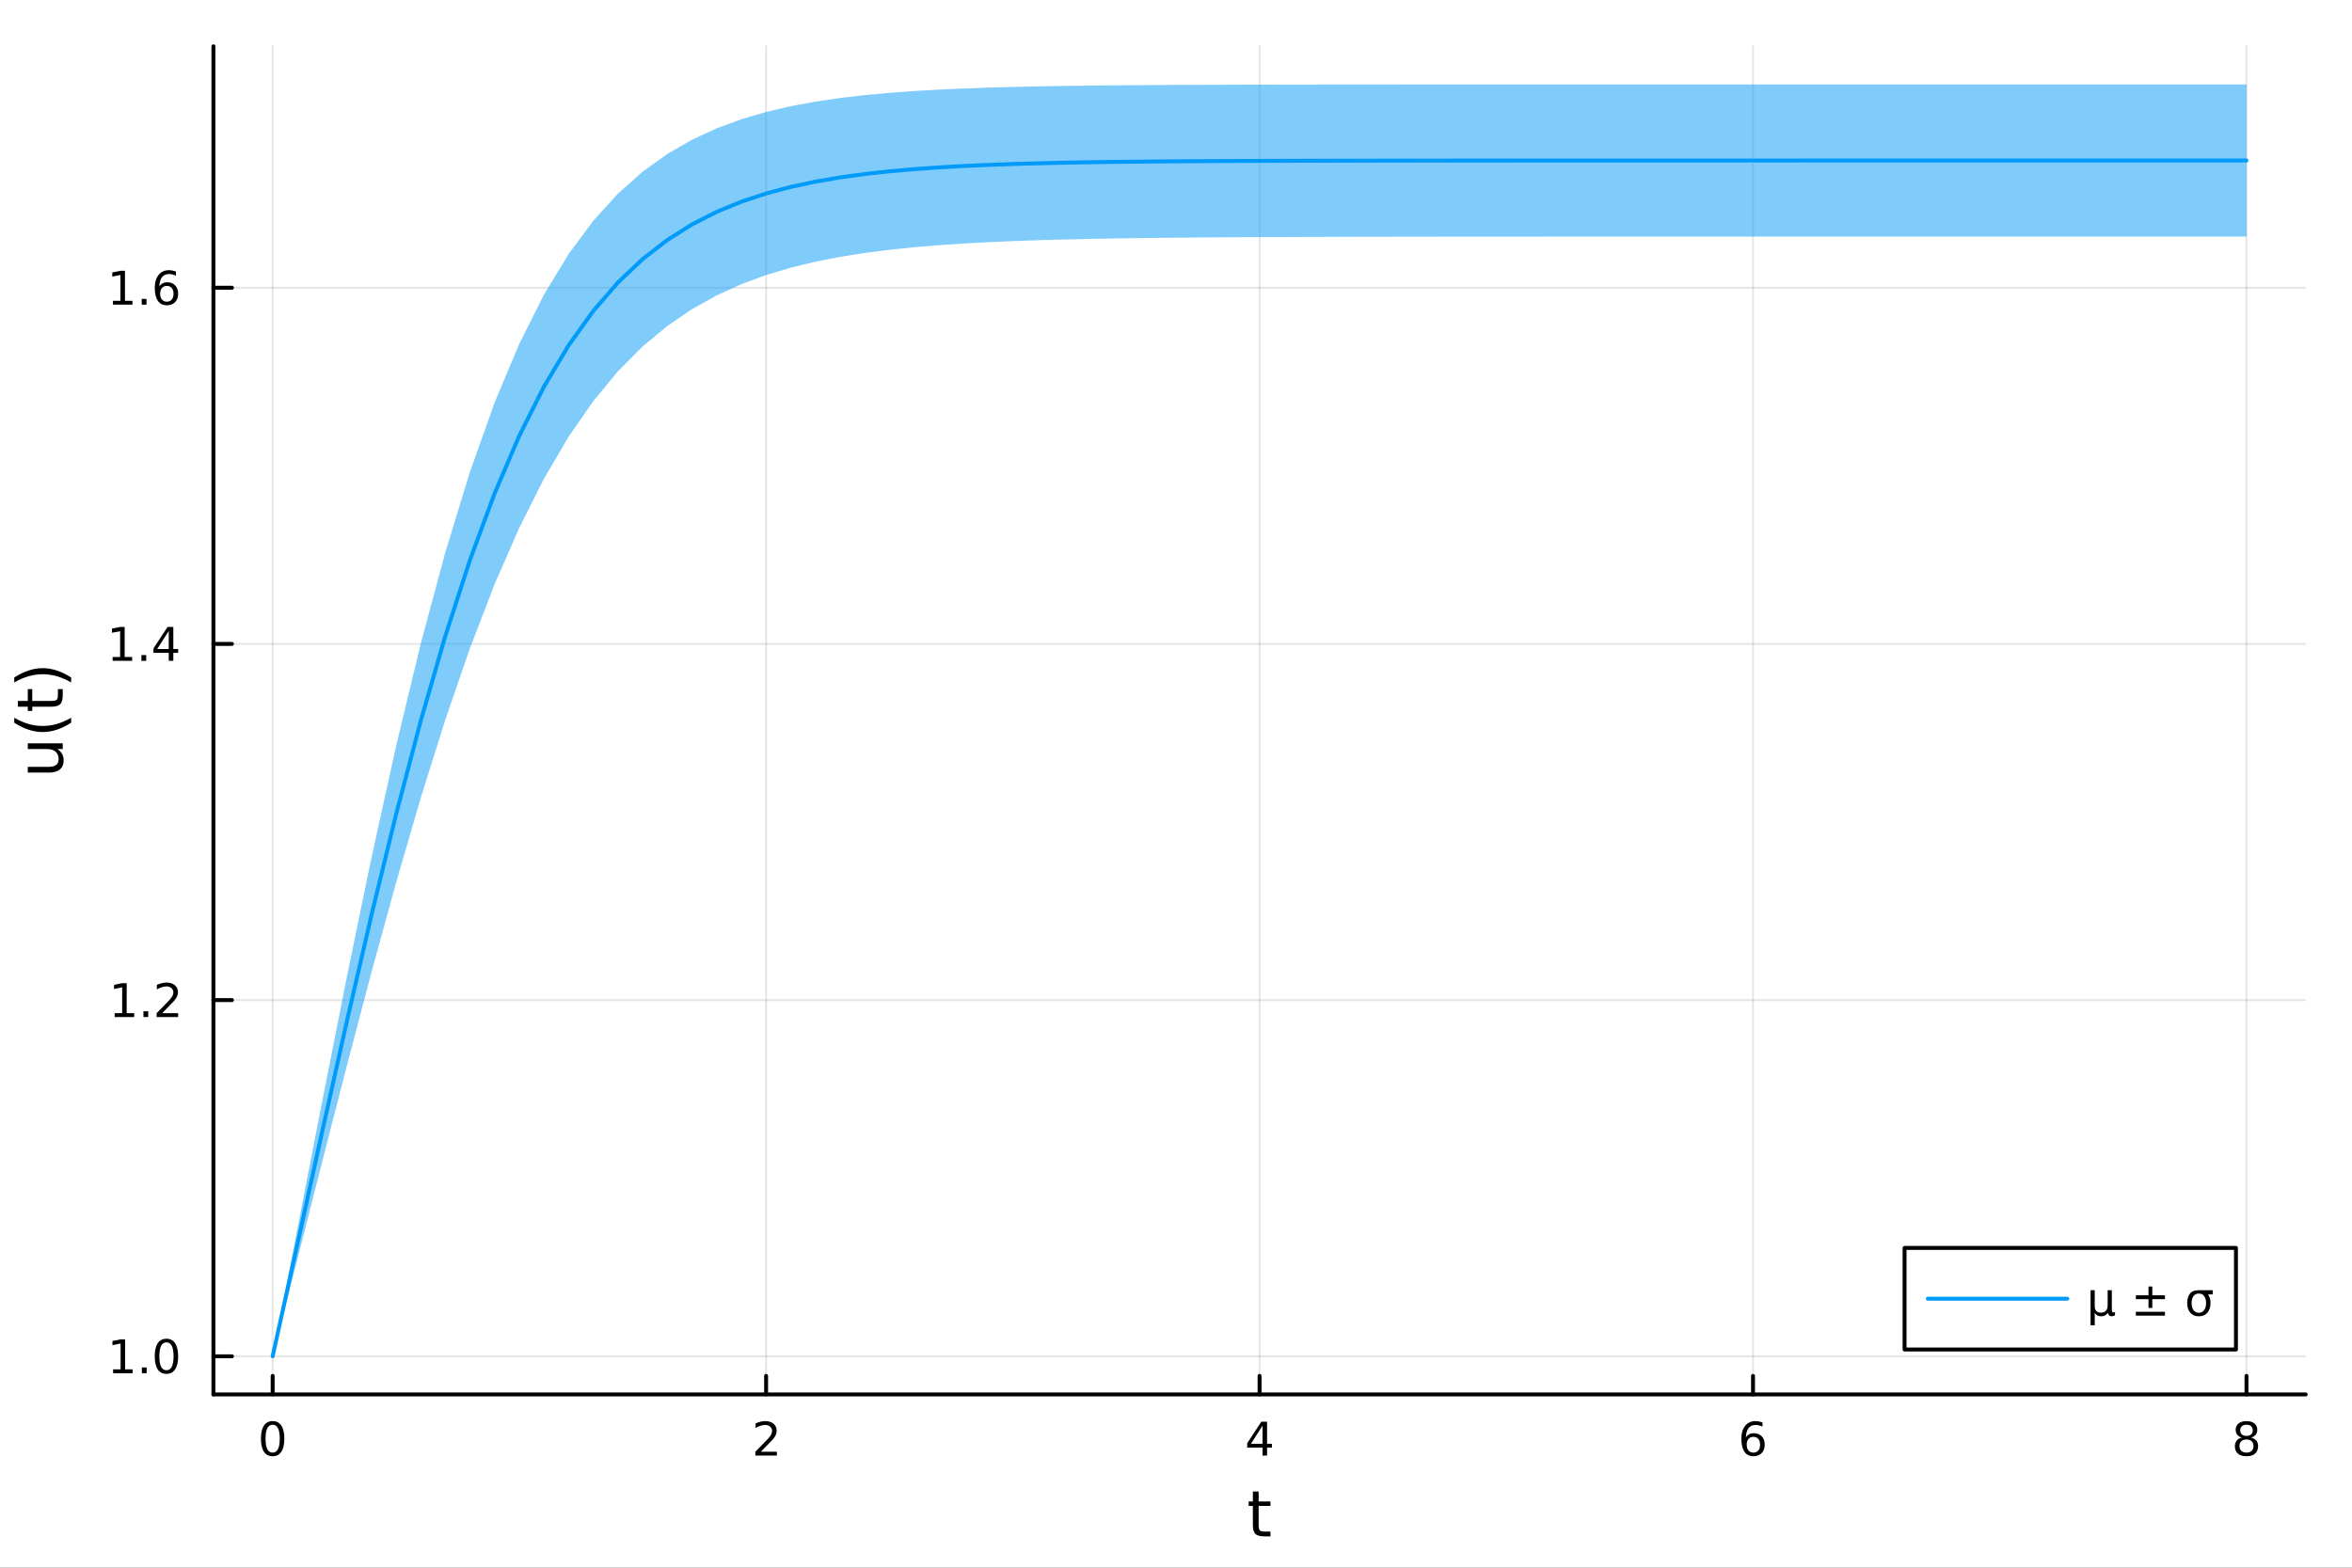 <?xml version="1.0" encoding="utf-8"?>
<svg xmlns="http://www.w3.org/2000/svg" xmlns:xlink="http://www.w3.org/1999/xlink" width="600" height="400" viewBox="0 0 2400 1600">
<rect x="0" y="0" width="2400" height="1600" fill="#333333" stroke="none"/>
<defs>
  <clipPath id="clip950">
    <rect x="0" y="0" width="2400" height="1600"/>
  </clipPath>
</defs>
<path clip-path="url(#clip950)" d="M0 1600 L2400 1600 L2400 0 L0 0  Z" fill="#ffffff" fill-rule="evenodd" fill-opacity="1"/>
<defs>
  <clipPath id="clip951">
    <rect x="480" y="0" width="1681" height="1600"/>
  </clipPath>
</defs>
<path clip-path="url(#clip950)" d="M217.783 1423.18 L2352.76 1423.18 L2352.76 47.244 L217.783 47.244  Z" fill="#ffffff" fill-rule="evenodd" fill-opacity="1"/>
<defs>
  <clipPath id="clip952">
    <rect x="217" y="47" width="2136" height="1377"/>
  </clipPath>
</defs>
<polyline clip-path="url(#clip952)" style="stroke:#000000; stroke-linecap:round; stroke-linejoin:round; stroke-width:2; stroke-opacity:0.1; fill:none" points="278.207,1423.18 278.207,47.244 "/>
<polyline clip-path="url(#clip952)" style="stroke:#000000; stroke-linecap:round; stroke-linejoin:round; stroke-width:2; stroke-opacity:0.1; fill:none" points="781.738,1423.18 781.738,47.244 "/>
<polyline clip-path="url(#clip952)" style="stroke:#000000; stroke-linecap:round; stroke-linejoin:round; stroke-width:2; stroke-opacity:0.1; fill:none" points="1285.27,1423.18 1285.27,47.244 "/>
<polyline clip-path="url(#clip952)" style="stroke:#000000; stroke-linecap:round; stroke-linejoin:round; stroke-width:2; stroke-opacity:0.1; fill:none" points="1788.8,1423.18 1788.8,47.244 "/>
<polyline clip-path="url(#clip952)" style="stroke:#000000; stroke-linecap:round; stroke-linejoin:round; stroke-width:2; stroke-opacity:0.1; fill:none" points="2292.33,1423.18 2292.33,47.244 "/>
<polyline clip-path="url(#clip950)" style="stroke:#000000; stroke-linecap:round; stroke-linejoin:round; stroke-width:4; stroke-opacity:1; fill:none" points="217.783,1423.18 2352.76,1423.18 "/>
<polyline clip-path="url(#clip950)" style="stroke:#000000; stroke-linecap:round; stroke-linejoin:round; stroke-width:4; stroke-opacity:1; fill:none" points="278.207,1423.18 278.207,1404.28 "/>
<polyline clip-path="url(#clip950)" style="stroke:#000000; stroke-linecap:round; stroke-linejoin:round; stroke-width:4; stroke-opacity:1; fill:none" points="781.738,1423.18 781.738,1404.28 "/>
<polyline clip-path="url(#clip950)" style="stroke:#000000; stroke-linecap:round; stroke-linejoin:round; stroke-width:4; stroke-opacity:1; fill:none" points="1285.27,1423.18 1285.27,1404.28 "/>
<polyline clip-path="url(#clip950)" style="stroke:#000000; stroke-linecap:round; stroke-linejoin:round; stroke-width:4; stroke-opacity:1; fill:none" points="1788.8,1423.18 1788.8,1404.28 "/>
<polyline clip-path="url(#clip950)" style="stroke:#000000; stroke-linecap:round; stroke-linejoin:round; stroke-width:4; stroke-opacity:1; fill:none" points="2292.33,1423.18 2292.33,1404.28 "/>
<path clip-path="url(#clip950)" d="M278.207 1454.1 Q274.596 1454.1 272.767 1457.66 Q270.961 1461.2 270.961 1468.33 Q270.961 1475.44 272.767 1479.01 Q274.596 1482.55 278.207 1482.55 Q281.841 1482.55 283.646 1479.01 Q285.475 1475.44 285.475 1468.33 Q285.475 1461.2 283.646 1457.66 Q281.841 1454.1 278.207 1454.1 M278.207 1450.39 Q284.017 1450.39 287.072 1455 Q290.151 1459.58 290.151 1468.33 Q290.151 1477.06 287.072 1481.67 Q284.017 1486.25 278.207 1486.25 Q272.397 1486.25 269.318 1481.67 Q266.262 1477.06 266.262 1468.33 Q266.262 1459.58 269.318 1455 Q272.397 1450.39 278.207 1450.39 Z" fill="#000000" fill-rule="nonzero" fill-opacity="1" /><path clip-path="url(#clip950)" d="M776.391 1481.64 L792.71 1481.64 L792.71 1485.58 L770.766 1485.58 L770.766 1481.64 Q773.428 1478.89 778.011 1474.26 Q782.618 1469.61 783.798 1468.27 Q786.044 1465.74 786.923 1464.01 Q787.826 1462.25 787.826 1460.56 Q787.826 1457.8 785.882 1456.07 Q783.96 1454.33 780.858 1454.33 Q778.659 1454.33 776.206 1455.09 Q773.775 1455.86 770.997 1457.41 L770.997 1452.69 Q773.821 1451.55 776.275 1450.97 Q778.729 1450.39 780.766 1450.39 Q786.136 1450.39 789.331 1453.08 Q792.525 1455.77 792.525 1460.26 Q792.525 1462.39 791.715 1464.31 Q790.928 1466.2 788.821 1468.8 Q788.243 1469.47 785.141 1472.69 Q782.039 1475.88 776.391 1481.64 Z" fill="#000000" fill-rule="nonzero" fill-opacity="1" /><path clip-path="url(#clip950)" d="M1288.28 1455.09 L1276.47 1473.54 L1288.28 1473.54 L1288.28 1455.09 M1287.05 1451.02 L1292.93 1451.02 L1292.93 1473.54 L1297.86 1473.54 L1297.86 1477.43 L1292.93 1477.43 L1292.93 1485.58 L1288.28 1485.58 L1288.28 1477.43 L1272.68 1477.43 L1272.68 1472.92 L1287.05 1451.02 Z" fill="#000000" fill-rule="nonzero" fill-opacity="1" /><path clip-path="url(#clip950)" d="M1789.21 1466.44 Q1786.06 1466.44 1784.21 1468.59 Q1782.38 1470.74 1782.38 1474.49 Q1782.38 1478.22 1784.21 1480.39 Q1786.06 1482.55 1789.21 1482.55 Q1792.35 1482.55 1794.18 1480.39 Q1796.03 1478.22 1796.03 1474.49 Q1796.03 1470.74 1794.18 1468.59 Q1792.35 1466.44 1789.21 1466.44 M1798.49 1451.78 L1798.49 1456.04 Q1796.73 1455.21 1794.92 1454.77 Q1793.14 1454.33 1791.38 1454.33 Q1786.75 1454.33 1784.3 1457.45 Q1781.87 1460.58 1781.52 1466.9 Q1782.89 1464.89 1784.95 1463.82 Q1787.01 1462.73 1789.48 1462.73 Q1794.69 1462.73 1797.7 1465.9 Q1800.73 1469.05 1800.73 1474.49 Q1800.73 1479.82 1797.59 1483.03 Q1794.44 1486.25 1789.21 1486.25 Q1783.21 1486.25 1780.04 1481.67 Q1776.87 1477.06 1776.87 1468.33 Q1776.87 1460.14 1780.76 1455.28 Q1784.65 1450.39 1791.2 1450.39 Q1792.96 1450.39 1794.74 1450.74 Q1796.54 1451.09 1798.49 1451.78 Z" fill="#000000" fill-rule="nonzero" fill-opacity="1" /><path clip-path="url(#clip950)" d="M2292.33 1469.17 Q2289 1469.17 2287.08 1470.95 Q2285.18 1472.73 2285.18 1475.86 Q2285.18 1478.98 2287.08 1480.77 Q2289 1482.55 2292.33 1482.55 Q2295.67 1482.55 2297.59 1480.77 Q2299.51 1478.96 2299.51 1475.86 Q2299.51 1472.73 2297.59 1470.95 Q2295.69 1469.17 2292.33 1469.17 M2287.66 1467.18 Q2284.65 1466.44 2282.96 1464.38 Q2281.29 1462.32 2281.29 1459.35 Q2281.29 1455.21 2284.23 1452.8 Q2287.19 1450.39 2292.33 1450.39 Q2297.49 1450.39 2300.43 1452.8 Q2303.37 1455.21 2303.37 1459.35 Q2303.37 1462.32 2301.68 1464.38 Q2300.02 1466.44 2297.03 1467.18 Q2300.41 1467.96 2302.29 1470.26 Q2304.18 1472.55 2304.18 1475.86 Q2304.18 1480.88 2301.11 1483.57 Q2298.05 1486.25 2292.33 1486.25 Q2286.61 1486.25 2283.54 1483.57 Q2280.48 1480.88 2280.48 1475.86 Q2280.48 1472.55 2282.38 1470.26 Q2284.28 1467.96 2287.66 1467.18 M2285.94 1459.79 Q2285.94 1462.48 2287.61 1463.98 Q2289.3 1465.49 2292.33 1465.49 Q2295.34 1465.49 2297.03 1463.98 Q2298.74 1462.48 2298.74 1459.79 Q2298.74 1457.11 2297.03 1455.6 Q2295.34 1454.1 2292.33 1454.1 Q2289.3 1454.1 2287.61 1455.6 Q2285.94 1457.11 2285.94 1459.79 Z" fill="#000000" fill-rule="nonzero" fill-opacity="1" /><path clip-path="url(#clip950)" d="M1284.33 1522.27 L1284.33 1532.4 L1296.39 1532.4 L1296.39 1536.95 L1284.33 1536.95 L1284.33 1556.3 Q1284.33 1560.66 1285.51 1561.9 Q1286.72 1563.14 1290.38 1563.14 L1296.39 1563.14 L1296.39 1568.04 L1290.38 1568.04 Q1283.6 1568.04 1281.02 1565.53 Q1278.44 1562.98 1278.44 1556.3 L1278.44 1536.95 L1274.15 1536.95 L1274.15 1532.4 L1278.44 1532.4 L1278.44 1522.27 L1284.33 1522.27 Z" fill="#000000" fill-rule="nonzero" fill-opacity="1" /><polyline clip-path="url(#clip952)" style="stroke:#000000; stroke-linecap:round; stroke-linejoin:round; stroke-width:2; stroke-opacity:0.1; fill:none" points="217.783,1384.24 2352.76,1384.24 "/>
<polyline clip-path="url(#clip952)" style="stroke:#000000; stroke-linecap:round; stroke-linejoin:round; stroke-width:2; stroke-opacity:0.1; fill:none" points="217.783,1020.71 2352.76,1020.71 "/>
<polyline clip-path="url(#clip952)" style="stroke:#000000; stroke-linecap:round; stroke-linejoin:round; stroke-width:2; stroke-opacity:0.1; fill:none" points="217.783,657.18 2352.76,657.18 "/>
<polyline clip-path="url(#clip952)" style="stroke:#000000; stroke-linecap:round; stroke-linejoin:round; stroke-width:2; stroke-opacity:0.1; fill:none" points="217.783,293.651 2352.76,293.651 "/>
<polyline clip-path="url(#clip950)" style="stroke:#000000; stroke-linecap:round; stroke-linejoin:round; stroke-width:4; stroke-opacity:1; fill:none" points="217.783,1423.18 217.783,47.244 "/>
<polyline clip-path="url(#clip950)" style="stroke:#000000; stroke-linecap:round; stroke-linejoin:round; stroke-width:4; stroke-opacity:1; fill:none" points="217.783,1384.24 236.681,1384.24 "/>
<polyline clip-path="url(#clip950)" style="stroke:#000000; stroke-linecap:round; stroke-linejoin:round; stroke-width:4; stroke-opacity:1; fill:none" points="217.783,1020.71 236.681,1020.71 "/>
<polyline clip-path="url(#clip950)" style="stroke:#000000; stroke-linecap:round; stroke-linejoin:round; stroke-width:4; stroke-opacity:1; fill:none" points="217.783,657.18 236.681,657.18 "/>
<polyline clip-path="url(#clip950)" style="stroke:#000000; stroke-linecap:round; stroke-linejoin:round; stroke-width:4; stroke-opacity:1; fill:none" points="217.783,293.651 236.681,293.651 "/>
<path clip-path="url(#clip950)" d="M115.418 1397.58 L123.056 1397.58 L123.056 1371.22 L114.746 1372.88 L114.746 1368.62 L123.01 1366.96 L127.686 1366.96 L127.686 1397.58 L135.325 1397.58 L135.325 1401.52 L115.418 1401.52 L115.418 1397.58 Z" fill="#000000" fill-rule="nonzero" fill-opacity="1" /><path clip-path="url(#clip950)" d="M144.769 1395.64 L149.653 1395.64 L149.653 1401.52 L144.769 1401.52 L144.769 1395.64 Z" fill="#000000" fill-rule="nonzero" fill-opacity="1" /><path clip-path="url(#clip950)" d="M169.839 1370.04 Q166.227 1370.04 164.399 1373.6 Q162.593 1377.14 162.593 1384.27 Q162.593 1391.38 164.399 1394.94 Q166.227 1398.49 169.839 1398.49 Q173.473 1398.49 175.278 1394.94 Q177.107 1391.38 177.107 1384.27 Q177.107 1377.14 175.278 1373.6 Q173.473 1370.04 169.839 1370.04 M169.839 1366.33 Q175.649 1366.33 178.704 1370.94 Q181.783 1375.52 181.783 1384.27 Q181.783 1393 178.704 1397.61 Q175.649 1402.19 169.839 1402.19 Q164.028 1402.19 160.95 1397.61 Q157.894 1393 157.894 1384.27 Q157.894 1375.52 160.95 1370.94 Q164.028 1366.33 169.839 1366.33 Z" fill="#000000" fill-rule="nonzero" fill-opacity="1" /><path clip-path="url(#clip950)" d="M117.015 1034.05 L124.654 1034.05 L124.654 1007.69 L116.343 1009.36 L116.343 1005.1 L124.607 1003.43 L129.283 1003.43 L129.283 1034.05 L136.922 1034.05 L136.922 1037.99 L117.015 1037.99 L117.015 1034.05 Z" fill="#000000" fill-rule="nonzero" fill-opacity="1" /><path clip-path="url(#clip950)" d="M146.366 1032.11 L151.251 1032.11 L151.251 1037.99 L146.366 1037.99 L146.366 1032.11 Z" fill="#000000" fill-rule="nonzero" fill-opacity="1" /><path clip-path="url(#clip950)" d="M165.464 1034.05 L181.783 1034.05 L181.783 1037.99 L159.839 1037.99 L159.839 1034.05 Q162.501 1031.3 167.084 1026.67 Q171.69 1022.02 172.871 1020.67 Q175.116 1018.15 175.996 1016.42 Q176.899 1014.66 176.899 1012.97 Q176.899 1010.21 174.954 1008.48 Q173.033 1006.74 169.931 1006.74 Q167.732 1006.74 165.278 1007.5 Q162.848 1008.27 160.07 1009.82 L160.07 1005.1 Q162.894 1003.96 165.348 1003.38 Q167.802 1002.8 169.839 1002.8 Q175.209 1002.8 178.403 1005.49 Q181.598 1008.17 181.598 1012.67 Q181.598 1014.79 180.788 1016.72 Q180.001 1018.61 177.894 1021.21 Q177.315 1021.88 174.214 1025.1 Q171.112 1028.29 165.464 1034.05 Z" fill="#000000" fill-rule="nonzero" fill-opacity="1" /><path clip-path="url(#clip950)" d="M114.931 670.525 L122.57 670.525 L122.57 644.159 L114.26 645.826 L114.26 641.567 L122.524 639.9 L127.2 639.9 L127.2 670.525 L134.839 670.525 L134.839 674.46 L114.931 674.46 L114.931 670.525 Z" fill="#000000" fill-rule="nonzero" fill-opacity="1" /><path clip-path="url(#clip950)" d="M144.283 668.58 L149.167 668.58 L149.167 674.46 L144.283 674.46 L144.283 668.58 Z" fill="#000000" fill-rule="nonzero" fill-opacity="1" /><path clip-path="url(#clip950)" d="M172.2 643.974 L160.394 662.423 L172.2 662.423 L172.2 643.974 M170.973 639.9 L176.852 639.9 L176.852 662.423 L181.783 662.423 L181.783 666.312 L176.852 666.312 L176.852 674.46 L172.2 674.46 L172.2 666.312 L156.598 666.312 L156.598 661.798 L170.973 639.9 Z" fill="#000000" fill-rule="nonzero" fill-opacity="1" /><path clip-path="url(#clip950)" d="M115.256 306.996 L122.894 306.996 L122.894 280.63 L114.584 282.297 L114.584 278.038 L122.848 276.371 L127.524 276.371 L127.524 306.996 L135.163 306.996 L135.163 310.931 L115.256 310.931 L115.256 306.996 Z" fill="#000000" fill-rule="nonzero" fill-opacity="1" /><path clip-path="url(#clip950)" d="M144.607 305.051 L149.491 305.051 L149.491 310.931 L144.607 310.931 L144.607 305.051 Z" fill="#000000" fill-rule="nonzero" fill-opacity="1" /><path clip-path="url(#clip950)" d="M170.255 291.788 Q167.107 291.788 165.255 293.94 Q163.427 296.093 163.427 299.843 Q163.427 303.57 165.255 305.746 Q167.107 307.899 170.255 307.899 Q173.403 307.899 175.232 305.746 Q177.084 303.57 177.084 299.843 Q177.084 296.093 175.232 293.94 Q173.403 291.788 170.255 291.788 M179.538 277.135 L179.538 281.394 Q177.778 280.561 175.973 280.121 Q174.19 279.681 172.431 279.681 Q167.802 279.681 165.348 282.806 Q162.917 285.931 162.57 292.25 Q163.936 290.237 165.996 289.172 Q168.056 288.084 170.533 288.084 Q175.741 288.084 178.751 291.255 Q181.783 294.403 181.783 299.843 Q181.783 305.167 178.635 308.385 Q175.487 311.602 170.255 311.602 Q164.26 311.602 161.089 307.019 Q157.917 302.412 157.917 293.686 Q157.917 285.491 161.806 280.63 Q165.695 275.746 172.246 275.746 Q174.005 275.746 175.788 276.093 Q177.593 276.44 179.538 277.135 Z" fill="#000000" fill-rule="nonzero" fill-opacity="1" /><path clip-path="url(#clip950)" d="M49.936 788.509 L28.356 788.509 L28.356 782.652 L49.713 782.652 Q54.774 782.652 57.32 780.679 Q59.835 778.706 59.835 774.759 Q59.835 770.016 56.811 767.279 Q53.787 764.51 48.567 764.51 L28.356 764.51 L28.356 758.654 L64.004 758.654 L64.004 764.51 L58.53 764.51 Q61.776 766.643 63.368 769.475 Q64.927 772.276 64.927 776 Q64.927 782.143 61.108 785.326 Q57.288 788.509 49.936 788.509 M27.497 773.772 L27.497 773.772 Z" fill="#000000" fill-rule="nonzero" fill-opacity="1" /><path clip-path="url(#clip950)" d="M14.543 732.522 Q21.863 736.787 29.025 738.856 Q36.186 740.925 43.538 740.925 Q50.891 740.925 58.116 738.856 Q65.309 736.756 72.598 732.522 L72.598 737.615 Q65.118 742.389 57.893 744.776 Q50.668 747.132 43.538 747.132 Q36.441 747.132 29.247 744.776 Q22.054 742.421 14.543 737.615 L14.543 732.522 Z" fill="#000000" fill-rule="nonzero" fill-opacity="1" /><path clip-path="url(#clip950)" d="M18.235 715.367 L28.356 715.367 L28.356 703.304 L32.908 703.304 L32.908 715.367 L52.259 715.367 Q56.62 715.367 57.861 714.189 Q59.103 712.98 59.103 709.319 L59.103 703.304 L64.004 703.304 L64.004 709.319 Q64.004 716.099 61.49 718.677 Q58.943 721.255 52.259 721.255 L32.908 721.255 L32.908 725.552 L28.356 725.552 L28.356 721.255 L18.235 721.255 L18.235 715.367 Z" fill="#000000" fill-rule="nonzero" fill-opacity="1" /><path clip-path="url(#clip950)" d="M14.543 696.524 L14.543 691.432 Q22.054 686.658 29.247 684.302 Q36.441 681.915 43.538 681.915 Q50.668 681.915 57.893 684.302 Q65.118 686.658 72.598 691.432 L72.598 696.524 Q65.309 692.291 58.116 690.222 Q50.891 688.122 43.538 688.122 Q36.186 688.122 29.025 690.222 Q21.863 692.291 14.543 696.524 Z" fill="#000000" fill-rule="nonzero" fill-opacity="1" /><path clip-path="url(#clip952)" d="M278.207 1384.24 L303.383 1285.61 L328.56 1186.57 L353.736 1088.5 L378.913 992.856 L404.09 901.103 L429.266 814.575 L454.443 734.393 L479.619 661.38 L504.796 596.012 L529.972 538.416 L555.149 488.41 L580.326 445.562 L605.502 409.269 L630.679 378.834 L655.855 353.524 L681.032 332.621 L706.208 315.456 L731.385 301.423 L756.561 289.991 L781.738 280.702 L806.915 273.171 L832.091 267.073 L857.268 262.142 L882.444 258.156 L907.621 254.937 L932.797 252.338 L957.974 250.239 L983.151 248.545 L1008.33 247.178 L1033.5 246.074 L1058.68 245.184 L1083.86 244.465 L1109.03 243.884 L1134.21 243.416 L1159.39 243.038 L1184.56 242.733 L1209.74 242.486 L1234.92 242.288 L1260.09 242.127 L1285.27 241.998 L1310.45 241.893 L1335.62 241.809 L1360.8 241.741 L1385.98 241.686 L1411.15 241.642 L1436.33 241.606 L1461.51 241.578 L1486.68 241.554 L1511.86 241.536 L1537.04 241.521 L1562.21 241.508 L1587.39 241.499 L1612.56 241.491 L1637.74 241.484 L1662.92 241.479 L1688.09 241.475 L1713.27 241.472 L1738.45 241.469 L1763.62 241.467 L1788.8 241.465 L1813.98 241.464 L1839.15 241.463 L1864.33 241.462 L1889.51 241.461 L1914.68 241.46 L1939.86 241.46 L1965.04 241.46 L1990.21 241.459 L2015.39 241.459 L2040.57 241.459 L2065.74 241.459 L2090.92 241.459 L2116.1 241.458 L2141.27 241.458 L2166.45 241.458 L2191.63 241.458 L2216.8 241.458 L2241.98 241.458 L2267.16 241.458 L2292.33 241.458 L2292.33 86.186 L2267.16 86.186 L2241.98 86.186 L2216.8 86.186 L2191.63 86.186 L2166.45 86.186 L2141.27 86.186 L2116.1 86.186 L2090.92 86.186 L2065.74 86.186 L2040.57 86.186 L2015.39 86.186 L1990.21 86.186 L1965.04 86.186 L1939.86 86.186 L1914.68 86.186 L1889.51 86.186 L1864.33 86.186 L1839.15 86.186 L1813.98 86.186 L1788.8 86.187 L1763.62 86.187 L1738.45 86.188 L1713.27 86.188 L1688.09 86.189 L1662.92 86.19 L1637.74 86.191 L1612.56 86.193 L1587.39 86.195 L1562.21 86.198 L1537.04 86.202 L1511.86 86.207 L1486.68 86.213 L1461.51 86.221 L1436.33 86.231 L1411.15 86.245 L1385.98 86.262 L1360.8 86.284 L1335.62 86.313 L1310.45 86.349 L1285.27 86.397 L1260.09 86.457 L1234.92 86.535 L1209.74 86.634 L1184.56 86.762 L1159.39 86.925 L1134.21 87.133 L1109.03 87.4 L1083.86 87.74 L1058.68 88.174 L1033.5 88.727 L1008.33 89.431 L983.151 90.327 L957.974 91.466 L932.797 92.911 L907.621 94.744 L882.444 97.065 L857.268 100.001 L832.091 103.709 L806.915 108.385 L781.738 114.272 L756.561 121.671 L731.385 130.951 L706.208 142.567 L681.032 157.068 L655.855 175.119 L630.679 197.511 L605.502 225.167 L580.326 259.139 L555.149 300.581 L529.972 350.695 L504.796 410.639 L479.619 481.385 L454.443 563.552 L429.266 657.233 L404.09 761.846 L378.913 876.085 L353.736 997.978 L328.56 1125.07 L303.383 1254.7 L278.207 1384.24  Z" fill="#009af9" fill-rule="evenodd" fill-opacity="0.5"/>
<polyline clip-path="url(#clip952)" style="stroke:#009af9; stroke-linecap:round; stroke-linejoin:round; stroke-width:4; stroke-opacity:1; fill:none" points="278.207,1384.24 303.383,1270.16 328.56,1155.82 353.736,1043.24 378.913,934.471 404.09,831.475 429.266,735.904 454.443,648.973 479.619,571.382 504.796,503.325 529.972,444.556 555.149,394.495 580.326,352.35 605.502,317.218 630.679,288.173 655.855,264.321 681.032,244.845 706.208,229.011 731.385,216.187 756.561,205.831 781.738,197.487 806.915,190.778 832.091,185.391 857.268,181.071 882.444,177.611 907.621,174.84 932.797,172.624 957.974,170.852 983.151,169.436 1008.33,168.305 1033.5,167.401 1058.68,166.679 1083.86,166.102 1109.03,165.642 1134.21,165.275 1159.39,164.981 1184.56,164.747 1209.74,164.56 1234.92,164.411 1260.09,164.292 1285.27,164.197 1310.45,164.121 1335.62,164.061 1360.8,164.013 1385.98,163.974 1411.15,163.943 1436.33,163.919 1461.51,163.899 1486.68,163.884 1511.86,163.871 1537.04,163.861 1562.21,163.853 1587.39,163.847 1612.56,163.842 1637.74,163.838 1662.92,163.835 1688.09,163.832 1713.27,163.83 1738.45,163.828 1763.62,163.827 1788.8,163.826 1813.98,163.825 1839.15,163.824 1864.33,163.824 1889.51,163.823 1914.68,163.823 1939.86,163.823 1965.04,163.823 1990.21,163.823 2015.39,163.822 2040.57,163.822 2065.74,163.822 2090.92,163.822 2116.1,163.822 2141.27,163.822 2166.45,163.822 2191.63,163.822 2216.8,163.822 2241.98,163.822 2267.16,163.822 2292.33,163.822 "/>
<path clip-path="url(#clip950)" d="M1943.44 1377.32 L2281.59 1377.32 L2281.59 1273.64 L1943.44 1273.64  Z" fill="#ffffff" fill-rule="evenodd" fill-opacity="1"/>
<polyline clip-path="url(#clip950)" style="stroke:#000000; stroke-linecap:round; stroke-linejoin:round; stroke-width:4; stroke-opacity:1; fill:none" points="1943.44,1377.32 2281.59,1377.32 2281.59,1273.64 1943.44,1273.64 1943.44,1377.32 "/>
<polyline clip-path="url(#clip950)" style="stroke:#009af9; stroke-linecap:round; stroke-linejoin:round; stroke-width:4; stroke-opacity:1; fill:none" points="1967.16,1325.48 2109.49,1325.48 "/>
<path clip-path="url(#clip950)" d="M2133.22 1352.62 L2133.22 1316.83 L2137.48 1316.83 L2137.48 1332.94 Q2137.48 1336.3 2139.07 1338.01 Q2140.67 1339.72 2143.79 1339.72 Q2147.22 1339.72 2148.93 1337.78 Q2150.67 1335.83 2150.67 1331.95 L2150.67 1316.83 L2154.93 1316.83 L2154.93 1336.78 Q2154.93 1338.17 2155.32 1338.84 Q2155.74 1339.49 2156.6 1339.49 Q2156.8 1339.49 2157.17 1339.38 Q2157.54 1339.24 2158.19 1338.96 L2158.19 1342.38 Q2157.24 1342.92 2156.39 1343.17 Q2155.55 1343.43 2154.74 1343.43 Q2153.15 1343.43 2152.2 1342.52 Q2151.25 1341.62 2150.9 1339.77 Q2149.74 1341.6 2148.05 1342.52 Q2146.39 1343.43 2144.12 1343.43 Q2141.76 1343.43 2140.09 1342.52 Q2138.45 1341.62 2137.48 1339.82 L2137.48 1352.62 L2133.22 1352.62 Z" fill="#000000" fill-rule="nonzero" fill-opacity="1" /><path clip-path="url(#clip950)" d="M2196.23 1313.03 L2196.23 1321.99 L2209.12 1321.99 L2209.12 1325.93 L2196.23 1325.93 L2196.23 1334.88 L2192.34 1334.88 L2192.34 1325.93 L2179.44 1325.93 L2179.44 1321.99 L2192.34 1321.99 L2192.34 1313.03 L2196.23 1313.03 M2179.44 1338.82 L2209.12 1338.82 L2209.12 1342.76 L2179.44 1342.76 L2179.44 1338.82 Z" fill="#000000" fill-rule="nonzero" fill-opacity="1" /><path clip-path="url(#clip950)" d="M2243.72 1320.21 Q2240.21 1320.21 2238.31 1322.76 Q2236.32 1325.42 2236.32 1329.82 Q2236.32 1334.47 2238.28 1337.15 Q2240.28 1339.82 2243.72 1339.82 Q2247.13 1339.82 2249.12 1337.13 Q2251.11 1334.45 2251.11 1329.82 Q2251.11 1325.58 2249.12 1322.76 Q2247.29 1320.21 2243.72 1320.21 M2243.72 1316.83 L2257.87 1316.83 L2257.87 1321.09 L2253.1 1321.09 Q2255.62 1324.7 2255.62 1329.82 Q2255.62 1336.18 2252.45 1339.79 Q2249.28 1343.43 2243.72 1343.43 Q2238.15 1343.43 2235 1339.79 Q2231.83 1336.18 2231.83 1329.82 Q2231.83 1323.4 2235 1319.82 Q2237.61 1316.83 2243.72 1316.83 Z" fill="#000000" fill-rule="nonzero" fill-opacity="1" /></svg>
